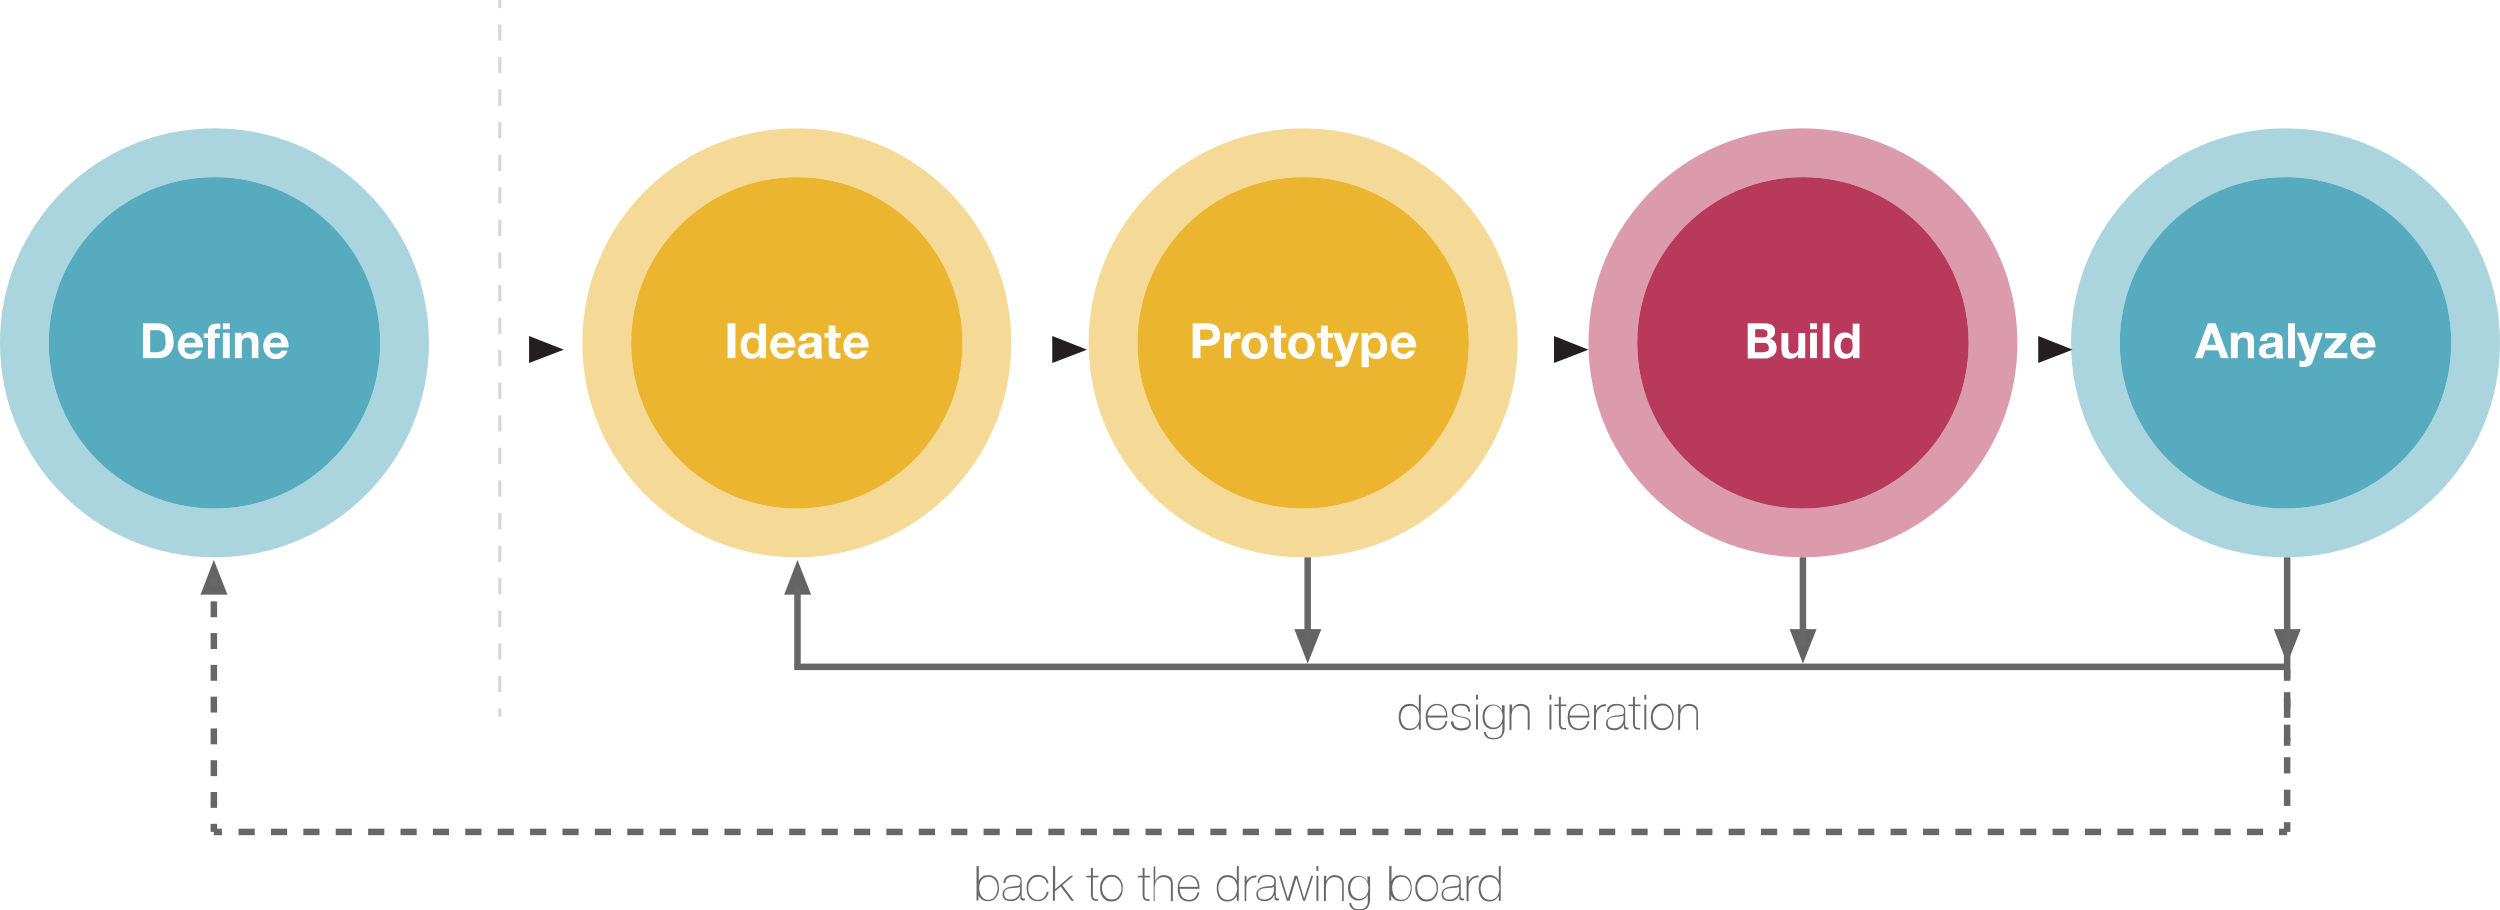 <?xml version="1.0" encoding="utf-8"?>
<!-- Generator: Adobe Illustrator 18.0.0, SVG Export Plug-In . SVG Version: 6.00 Build 0)  -->
<!DOCTYPE svg PUBLIC "-//W3C//DTD SVG 1.1//EN" "http://www.w3.org/Graphics/SVG/1.1/DTD/svg11.dtd">
<svg version="1.1" id="Layer_1" xmlns="http://www.w3.org/2000/svg" xmlns:xlink="http://www.w3.org/1999/xlink" x="0px" y="0px"
	 viewBox="0 0 769.3 280.1" enable-background="new 0 0 769.3 280.1" xml:space="preserve">
<polygon fill="#646464" points="241.3,183 245.4,172.3 249.6,183 "/>
<polygon fill="#646464" points="398.3,193.6 402.4,204.2 406.6,193.6 "/>
<polygon fill="#646464" points="550.7,193.6 554.8,204.2 559,193.6 "/>
<polygon fill="#646464" points="699.7,193.6 703.8,204.2 708,193.6 "/>
<line fill="#666766" stroke="#666766" stroke-width="2" stroke-miterlimit="10" x1="245.4" y1="181.1" x2="245.4" y2="205.2"/>
<g>
	<g>
		<line fill="none" stroke="#666766" stroke-width="2" stroke-miterlimit="10" x1="703.8" y1="206.2" x2="703.8" y2="208.8"/>
		
			<line fill="none" stroke="#666766" stroke-width="2" stroke-miterlimit="10" stroke-dasharray="6.083,6.083" x1="703.8" y1="214.8" x2="703.8" y2="224"/>
		<line fill="none" stroke="#666766" stroke-width="2" stroke-miterlimit="10" x1="703.8" y1="227" x2="703.8" y2="229.5"/>
	</g>
</g>
<line fill="#666766" stroke="#666766" stroke-width="2" stroke-miterlimit="10" x1="703.8" y1="205.2" x2="244.4" y2="205.2"/>
<line fill="#666766" stroke="#666766" stroke-width="2" stroke-miterlimit="10" x1="402.4" y1="171.5" x2="402.4" y2="197"/>
<line fill="#666766" stroke="#666766" stroke-width="2" stroke-miterlimit="10" x1="554.8" y1="171.5" x2="554.8" y2="198.9"/>
<line fill="#666766" stroke="#666766" stroke-width="2" stroke-miterlimit="10" x1="703.8" y1="171.5" x2="703.8" y2="209.5"/>
<polygon fill="#646464" points="61.7,183 65.8,172.3 70,183 "/>
<line fill="none" stroke="#666766" stroke-width="2" stroke-miterlimit="10" stroke-dasharray="5" x1="703.8" y1="213" x2="703.8" y2="256"/>
<g>
	<g>
		<line fill="none" stroke="#666766" stroke-width="2" stroke-miterlimit="10" x1="703.8" y1="256" x2="701.3" y2="256"/>
		
			<line fill="none" stroke="#666766" stroke-width="2" stroke-miterlimit="10" stroke-dasharray="4.984,4.984" x1="696.4" y1="256" x2="70.8" y2="256"/>
		<line fill="none" stroke="#666766" stroke-width="2" stroke-miterlimit="10" x1="68.3" y1="256" x2="65.8" y2="256"/>
	</g>
</g>
<g>
	<g>
		<line fill="none" stroke="#666766" stroke-width="2" stroke-miterlimit="10" x1="65.8" y1="256" x2="65.8" y2="253.5"/>
		
			<line fill="none" stroke="#666766" stroke-width="2" stroke-miterlimit="10" stroke-dasharray="4.889,4.889" x1="65.8" y1="248.6" x2="65.8" y2="182.6"/>
		<line fill="none" stroke="#666766" stroke-width="2" stroke-miterlimit="10" x1="65.8" y1="180.2" x2="65.8" y2="177.7"/>
	</g>
</g>
<g>
	<g>
		<line fill="none" stroke="#D7D7D7" stroke-miterlimit="10" x1="153.8" y1="0" x2="153.8" y2="2.5"/>
		
			<line fill="none" stroke="#D7D7D7" stroke-miterlimit="10" stroke-dasharray="5.012,5.012" x1="153.8" y1="7.5" x2="153.8" y2="215.5"/>
		<line fill="none" stroke="#D7D7D7" stroke-miterlimit="10" x1="153.8" y1="218" x2="153.8" y2="220.5"/>
	</g>
</g>
<polygon fill="#231F20" points="162.8,111.7 173.5,107.6 162.8,103.4 "/>
<polygon fill="#231F20" points="323.8,111.7 334.5,107.6 323.8,103.4 "/>
<polygon fill="#231F20" points="478.2,111.7 488.8,107.6 478.2,103.4 "/>
<polygon fill="#231F20" points="627.2,111.7 637.8,107.6 627.2,103.4 "/>
<g>
	<path opacity="0.5" fill="#57ABBF" d="M66,39.5c-36.5,0-66,29.5-66,66s29.5,66,66,66c36.5,0,66-29.5,66-66S102.5,39.5,66,39.5z
		 M66,156.5c-28.2,0-51-22.8-51-51s22.8-51,51-51c28.2,0,51,22.8,51,51S94.2,156.5,66,156.5z"/>
	<path fill="#57ABBF" d="M58.4,103.9c-0.3,0-0.6,0.1-0.8,0.2c-0.2,0.1-0.4,0.3-0.5,0.4c-0.1,0.2-0.2,0.3-0.3,0.5
		c-0.1,0.2-0.1,0.4-0.1,0.5h3.5c-0.1-0.5-0.3-1-0.5-1.2C59.3,104,58.9,103.9,58.4,103.9z"/>
	<path fill="#57ABBF" d="M84.8,103.9c-0.3,0-0.6,0.1-0.8,0.2c-0.2,0.1-0.4,0.3-0.5,0.4c-0.1,0.2-0.2,0.3-0.3,0.5
		c-0.1,0.2-0.1,0.4-0.1,0.5h3.5c-0.1-0.5-0.3-1-0.5-1.2C85.7,104,85.3,103.9,84.8,103.9z"/>
	<path fill="#57ABBF" d="M50.4,102.5c-0.2-0.3-0.6-0.5-1-0.7c-0.4-0.2-0.9-0.2-1.5-0.2h-1.7v6.8h2.1c0.3,0,0.7-0.1,1-0.2
		c0.3-0.1,0.6-0.3,0.9-0.5s0.5-0.6,0.6-1c0.1-0.4,0.2-0.9,0.2-1.5c0-0.5-0.1-1-0.2-1.5C50.9,103.2,50.7,102.8,50.4,102.5z"/>
	<path fill="#57ABBF" d="M66,54.5c-28.2,0-51,22.8-51,51s22.8,51,51,51c28.2,0,51-22.8,51-51S94.2,54.5,66,54.5z M53.2,107
		c-0.2,0.7-0.5,1.2-0.9,1.7c-0.4,0.5-0.9,0.9-1.5,1.1c-0.6,0.3-1.3,0.4-2.1,0.4H44V99.5h4.6c0.7,0,1.3,0.1,1.9,0.3
		c0.6,0.2,1.1,0.5,1.5,1c0.4,0.4,0.8,1,1,1.6s0.4,1.4,0.4,2.3C53.5,105.6,53.4,106.3,53.2,107z M57.2,108.4c0.3,0.3,0.8,0.5,1.4,0.5
		c0.4,0,0.8-0.1,1.1-0.3c0.3-0.2,0.5-0.4,0.6-0.7h1.9c-0.3,0.9-0.8,1.6-1.4,2c-0.6,0.4-1.4,0.6-2.2,0.6c-0.6,0-1.2-0.1-1.6-0.3
		c-0.5-0.2-0.9-0.5-1.2-0.8c-0.3-0.4-0.6-0.8-0.8-1.3s-0.3-1-0.3-1.7c0-0.6,0.1-1.1,0.3-1.6c0.2-0.5,0.5-0.9,0.8-1.3
		s0.8-0.7,1.3-0.9c0.5-0.2,1-0.3,1.6-0.3c0.7,0,1.2,0.1,1.7,0.4c0.5,0.3,0.9,0.6,1.2,1s0.5,0.9,0.7,1.5s0.2,1.1,0.2,1.7h-5.6
		C56.7,107.6,56.8,108.1,57.2,108.4z M67.7,101.2c-0.2,0-0.5,0-0.8,0c-0.3,0-0.5,0.1-0.6,0.2s-0.2,0.4-0.2,0.7v0.5h1.5v1.4h-1.5v6.3
		H64v-6.3h-1.3v-1.4H64v-0.6c0-0.7,0.2-1.3,0.6-1.7c0.4-0.4,1.1-0.7,2-0.7c0.2,0,0.4,0,0.6,0s0.4,0,0.6,0V101.2z M70.7,110.2h-2.1
		v-7.8h2.1V110.2z M70.7,101.3h-2.1v-1.8h2.1V101.3z M79.6,110.2h-2.1v-4.4c0-0.6-0.1-1.1-0.3-1.4c-0.2-0.3-0.6-0.5-1.1-0.5
		c-0.6,0-1,0.2-1.3,0.5c-0.3,0.3-0.4,0.9-0.4,1.7v4.1h-2.1v-7.8h2v1.1h0c0.3-0.5,0.6-0.8,1.1-1c0.4-0.2,0.9-0.3,1.3-0.3
		c0.6,0,1,0.1,1.4,0.2s0.7,0.4,0.9,0.6c0.2,0.3,0.4,0.6,0.4,1c0.1,0.4,0.1,0.8,0.1,1.3V110.2z M83.5,108.4c0.3,0.3,0.8,0.5,1.4,0.5
		c0.4,0,0.8-0.1,1.1-0.3c0.3-0.2,0.5-0.4,0.6-0.7h1.9c-0.3,0.9-0.8,1.6-1.4,2c-0.6,0.4-1.4,0.6-2.2,0.6c-0.6,0-1.2-0.1-1.6-0.3
		c-0.5-0.2-0.9-0.5-1.2-0.8c-0.3-0.4-0.6-0.8-0.8-1.3s-0.3-1-0.3-1.7c0-0.6,0.1-1.1,0.3-1.6c0.2-0.5,0.5-0.9,0.8-1.3
		s0.8-0.7,1.3-0.9c0.5-0.2,1-0.3,1.6-0.3c0.7,0,1.2,0.1,1.7,0.4c0.5,0.3,0.9,0.6,1.2,1s0.5,0.9,0.7,1.5s0.2,1.1,0.2,1.7H83
		C83,107.6,83.2,108.1,83.5,108.4z"/>
</g>
<g>
	<path opacity="0.5" fill="#ECB52F" d="M245.2,39.5c-36.5,0-66,29.5-66,66s29.5,66,66,66s66-29.5,66-66S281.7,39.5,245.2,39.5z
		 M245.2,156.5c-28.2,0-51-22.8-51-51s22.8-51,51-51s51,22.8,51,51S273.4,156.5,245.2,156.5z"/>
	<path fill="#ECB52F" d="M245.2,54.5c-28.2,0-51,22.8-51,51s22.8,51,51,51s51-22.8,51-51S273.4,54.5,245.2,54.5z M226.3,110.2h-2.4
		V99.5h2.4V110.2z M235.7,110.2h-2v-1h0c-0.2,0.4-0.6,0.7-1,0.9c-0.4,0.2-0.9,0.3-1.4,0.3c-0.6,0-1.1-0.1-1.5-0.3
		c-0.4-0.2-0.8-0.5-1.1-0.9c-0.3-0.4-0.5-0.8-0.6-1.3s-0.2-1-0.2-1.6c0-0.5,0.1-1,0.2-1.5c0.1-0.5,0.4-0.9,0.6-1.3
		c0.3-0.4,0.6-0.7,1.1-0.9c0.4-0.2,0.9-0.3,1.5-0.3c0.5,0,0.9,0.1,1.3,0.3c0.4,0.2,0.7,0.5,1,0.9h0v-3.9h2.1V110.2z M239.5,108.4
		c0.3,0.3,0.8,0.5,1.4,0.5c0.4,0,0.8-0.1,1.1-0.3c0.3-0.2,0.5-0.4,0.6-0.7h1.9c-0.3,0.9-0.8,1.6-1.4,2c-0.6,0.4-1.4,0.6-2.2,0.6
		c-0.6,0-1.2-0.1-1.6-0.3c-0.5-0.2-0.9-0.5-1.2-0.8c-0.3-0.4-0.6-0.8-0.8-1.3s-0.3-1-0.3-1.7c0-0.6,0.1-1.1,0.3-1.6
		c0.2-0.5,0.5-0.9,0.8-1.3s0.8-0.7,1.3-0.9c0.5-0.2,1-0.3,1.6-0.3c0.7,0,1.2,0.1,1.7,0.4c0.5,0.3,0.9,0.6,1.2,1s0.5,0.9,0.7,1.5
		s0.2,1.1,0.2,1.7H239C239.1,107.6,239.2,108.1,239.5,108.4z M250.9,110.2c0-0.1-0.1-0.2-0.1-0.4c0-0.1,0-0.3-0.1-0.4
		c-0.3,0.4-0.7,0.6-1.2,0.7c-0.5,0.1-0.9,0.2-1.4,0.2c-0.4,0-0.7,0-1-0.1c-0.3-0.1-0.6-0.2-0.8-0.4c-0.2-0.2-0.4-0.4-0.6-0.7
		c-0.1-0.3-0.2-0.6-0.2-1c0-0.4,0.1-0.8,0.2-1.1c0.2-0.3,0.4-0.5,0.6-0.7s0.5-0.3,0.8-0.4s0.6-0.2,1-0.2c0.3,0,0.6-0.1,0.9-0.1
		s0.6-0.1,0.8-0.1c0.2-0.1,0.4-0.1,0.6-0.3s0.2-0.3,0.2-0.5c0-0.2,0-0.4-0.1-0.5c-0.1-0.1-0.2-0.2-0.3-0.3s-0.3-0.1-0.4-0.2
		c-0.2,0-0.3,0-0.5,0c-0.4,0-0.8,0.1-1,0.3c-0.2,0.2-0.4,0.5-0.4,0.9h-2.1c0-0.5,0.2-0.9,0.4-1.2c0.2-0.3,0.5-0.6,0.8-0.8
		c0.3-0.2,0.7-0.3,1.1-0.4c0.4-0.1,0.9-0.1,1.3-0.1c0.4,0,0.8,0,1.2,0.1c0.4,0.1,0.8,0.2,1.1,0.3c0.3,0.2,0.6,0.4,0.8,0.7
		s0.3,0.7,0.3,1.1v4c0,0.3,0,0.7,0.1,1c0,0.3,0.1,0.6,0.2,0.7H250.9z M258.7,103.9h-1.6v3.8c0,0.4,0.1,0.6,0.2,0.7
		c0.1,0.1,0.4,0.2,0.7,0.2c0.1,0,0.2,0,0.3,0c0.1,0,0.2,0,0.3,0v1.7c-0.2,0-0.4,0-0.6,0.1c-0.2,0-0.4,0-0.6,0c-0.3,0-0.6,0-0.9-0.1
		c-0.3,0-0.6-0.1-0.8-0.3s-0.4-0.3-0.5-0.6c-0.1-0.2-0.2-0.6-0.2-0.9v-4.6h-1.3v-1.4h1.3v-2.3h2.1v2.3h1.6V103.9z M262,108.4
		c0.3,0.3,0.8,0.5,1.4,0.5c0.4,0,0.8-0.1,1.1-0.3c0.3-0.2,0.5-0.4,0.6-0.7h1.9c-0.3,0.9-0.8,1.6-1.4,2c-0.6,0.4-1.4,0.6-2.2,0.6
		c-0.6,0-1.2-0.1-1.6-0.3c-0.5-0.2-0.9-0.5-1.2-0.8c-0.3-0.4-0.6-0.8-0.8-1.3s-0.3-1-0.3-1.7c0-0.6,0.1-1.1,0.3-1.6
		c0.2-0.5,0.5-0.9,0.8-1.3s0.8-0.7,1.3-0.9c0.5-0.2,1-0.3,1.6-0.3c0.7,0,1.2,0.1,1.7,0.4c0.5,0.3,0.9,0.6,1.2,1s0.5,0.9,0.7,1.5
		s0.2,1.1,0.2,1.7h-5.6C261.6,107.6,261.7,108.1,262,108.4z"/>
	<path fill="#ECB52F" d="M233.2,104.6c-0.1-0.2-0.3-0.4-0.6-0.5c-0.2-0.1-0.5-0.2-0.9-0.2s-0.6,0.1-0.9,0.2
		c-0.2,0.1-0.4,0.3-0.6,0.6c-0.1,0.2-0.2,0.5-0.3,0.8s-0.1,0.6-0.1,0.9c0,0.3,0,0.6,0.1,0.9c0.1,0.3,0.2,0.6,0.3,0.8
		c0.2,0.2,0.3,0.4,0.6,0.6c0.2,0.1,0.5,0.2,0.8,0.2c0.4,0,0.6-0.1,0.9-0.2c0.2-0.1,0.4-0.3,0.6-0.6c0.1-0.2,0.2-0.5,0.3-0.8
		s0.1-0.6,0.1-0.9c0-0.3,0-0.6-0.1-0.9S233.4,104.9,233.2,104.6z"/>
	<path fill="#ECB52F" d="M240.8,103.9c-0.3,0-0.6,0.1-0.8,0.2c-0.2,0.1-0.4,0.3-0.5,0.4c-0.1,0.2-0.2,0.3-0.3,0.5
		c-0.1,0.2-0.1,0.4-0.1,0.5h3.5c-0.1-0.5-0.3-1-0.5-1.2C241.7,104,241.3,103.9,240.8,103.9z"/>
	<path fill="#ECB52F" d="M263.3,103.9c-0.3,0-0.6,0.1-0.8,0.2c-0.2,0.1-0.4,0.3-0.5,0.4c-0.1,0.2-0.2,0.3-0.3,0.5
		c-0.1,0.2-0.1,0.4-0.1,0.5h3.5c-0.1-0.5-0.3-1-0.5-1.2C264.2,104,263.8,103.9,263.3,103.9z"/>
	<path fill="#ECB52F" d="M249.9,106.8c-0.2,0-0.3,0.1-0.5,0.1c-0.2,0-0.3,0-0.5,0.1c-0.2,0-0.3,0.1-0.5,0.1c-0.2,0-0.3,0.1-0.4,0.2
		c-0.1,0.1-0.2,0.2-0.3,0.3s-0.1,0.3-0.1,0.5c0,0.2,0,0.4,0.1,0.5s0.2,0.2,0.3,0.3c0.1,0.1,0.3,0.1,0.4,0.2c0.2,0,0.3,0,0.5,0
		c0.4,0,0.7-0.1,1-0.2c0.2-0.1,0.4-0.3,0.5-0.5c0.1-0.2,0.2-0.4,0.2-0.6c0-0.2,0-0.4,0-0.5v-0.8c-0.1,0.1-0.2,0.1-0.3,0.2
		C250.2,106.7,250.1,106.7,249.9,106.8z"/>
</g>
<g>
	<path opacity="0.5" fill="#ECB52F" d="M401,39.5c-36.5,0-66,29.5-66,66s29.5,66,66,66s66-29.5,66-66S437.4,39.5,401,39.5z
		 M401,156.5c-28.2,0-51-22.8-51-51s22.8-51,51-51s51,22.8,51,51S429.1,156.5,401,156.5z"/>
	<path fill="#ECB52F" d="M424.4,104.7c-0.1-0.2-0.3-0.4-0.6-0.6c-0.2-0.1-0.5-0.2-0.9-0.2c-0.4,0-0.6,0.1-0.9,0.2
		c-0.2,0.1-0.4,0.3-0.6,0.6c-0.1,0.2-0.2,0.5-0.3,0.8c-0.1,0.3-0.1,0.6-0.1,0.9c0,0.3,0,0.6,0.1,0.9c0.1,0.3,0.2,0.6,0.3,0.8
		c0.1,0.2,0.3,0.4,0.6,0.5c0.2,0.1,0.5,0.2,0.9,0.2c0.3,0,0.6-0.1,0.9-0.2c0.2-0.1,0.4-0.3,0.6-0.5c0.1-0.2,0.2-0.5,0.3-0.8
		c0.1-0.3,0.1-0.6,0.1-0.9c0-0.3,0-0.6-0.1-0.9C424.6,105.2,424.5,104.9,424.4,104.7z"/>
	<path fill="#ECB52F" d="M402,104.7c-0.1-0.2-0.3-0.4-0.6-0.6c-0.2-0.1-0.5-0.2-0.9-0.2c-0.4,0-0.7,0.1-0.9,0.2
		c-0.2,0.1-0.4,0.3-0.6,0.6c-0.1,0.2-0.2,0.5-0.3,0.8c-0.1,0.3-0.1,0.6-0.1,0.9c0,0.3,0,0.6,0.1,0.9c0.1,0.3,0.2,0.6,0.3,0.8
		c0.1,0.2,0.3,0.4,0.6,0.6c0.2,0.1,0.5,0.2,0.9,0.2c0.4,0,0.7-0.1,0.9-0.2c0.2-0.1,0.4-0.3,0.6-0.6c0.1-0.2,0.2-0.5,0.3-0.8
		c0.1-0.3,0.1-0.6,0.1-0.9c0-0.3,0-0.6-0.1-0.9C402.3,105.2,402.2,104.9,402,104.7z"/>
	<path fill="#ECB52F" d="M387.6,104.7c-0.1-0.2-0.3-0.4-0.6-0.6c-0.2-0.1-0.5-0.2-0.9-0.2c-0.4,0-0.7,0.1-0.9,0.2
		c-0.2,0.1-0.4,0.3-0.6,0.6c-0.1,0.2-0.2,0.5-0.3,0.8s-0.1,0.6-0.1,0.9c0,0.3,0,0.6,0.1,0.9c0.1,0.3,0.2,0.6,0.3,0.8
		c0.1,0.2,0.3,0.4,0.6,0.6c0.2,0.1,0.5,0.2,0.9,0.2c0.4,0,0.7-0.1,0.9-0.2c0.2-0.1,0.4-0.3,0.6-0.6c0.1-0.2,0.2-0.5,0.3-0.8
		c0.1-0.3,0.1-0.6,0.1-0.9c0-0.3,0-0.6-0.1-0.9C387.8,105.2,387.7,104.9,387.6,104.7z"/>
	<path fill="#ECB52F" d="M401,54.5c-28.2,0-51,22.8-51,51s22.8,51,51,51s51-22.8,51-51S429.1,54.5,401,54.5z M375.3,104.2
		c-0.1,0.4-0.4,0.8-0.6,1.1c-0.3,0.3-0.7,0.6-1.1,0.8c-0.5,0.2-1,0.3-1.7,0.3h-2.5v3.8H367V99.5h4.8c0.7,0,1.2,0.1,1.7,0.3
		c0.5,0.2,0.9,0.5,1.1,0.8c0.3,0.3,0.5,0.7,0.6,1.1c0.1,0.4,0.2,0.8,0.2,1.3C375.5,103.4,375.5,103.8,375.3,104.2z M381.8,104.3
		c-0.1,0-0.2,0-0.4-0.1c-0.1,0-0.3,0-0.4,0c-0.4,0-0.7,0.1-1,0.2s-0.5,0.3-0.7,0.5c-0.2,0.2-0.3,0.5-0.4,0.8s-0.1,0.6-0.1,1v3.5
		h-2.1v-7.8h2v1.4h0c0.1-0.2,0.2-0.5,0.4-0.7c0.2-0.2,0.4-0.4,0.6-0.5c0.2-0.1,0.5-0.3,0.7-0.3s0.5-0.1,0.8-0.1c0.1,0,0.3,0,0.5,0.1
		V104.3z M389.8,108.1c-0.2,0.5-0.5,0.9-0.8,1.3c-0.3,0.4-0.8,0.6-1.3,0.8c-0.5,0.2-1,0.3-1.7,0.3c-0.6,0-1.2-0.1-1.6-0.3
		c-0.5-0.2-0.9-0.5-1.3-0.8c-0.4-0.4-0.6-0.8-0.8-1.3c-0.2-0.5-0.3-1.1-0.3-1.7s0.1-1.2,0.3-1.7s0.5-0.9,0.8-1.3
		c0.4-0.4,0.8-0.6,1.3-0.8c0.5-0.2,1-0.3,1.6-0.3c0.6,0,1.2,0.1,1.7,0.3c0.5,0.2,0.9,0.5,1.3,0.8c0.4,0.4,0.6,0.8,0.8,1.3
		c0.2,0.5,0.3,1.1,0.3,1.7S390,107.6,389.8,108.1z M395.8,103.9h-1.6v3.8c0,0.4,0.1,0.6,0.2,0.7c0.1,0.1,0.4,0.2,0.7,0.2
		c0.1,0,0.2,0,0.3,0c0.1,0,0.2,0,0.3,0v1.7c-0.2,0-0.4,0-0.6,0.1c-0.2,0-0.4,0-0.6,0c-0.3,0-0.6,0-0.9-0.1s-0.6-0.1-0.8-0.3
		c-0.2-0.1-0.4-0.3-0.5-0.6c-0.1-0.2-0.2-0.6-0.2-0.9v-4.6h-1.3v-1.4h1.3v-2.3h2.1v2.3h1.6V103.9z M404.3,108.1
		c-0.2,0.5-0.5,0.9-0.8,1.3c-0.4,0.4-0.8,0.6-1.3,0.8c-0.5,0.2-1,0.3-1.7,0.3c-0.6,0-1.2-0.1-1.7-0.3c-0.5-0.2-0.9-0.5-1.3-0.8
		c-0.4-0.4-0.6-0.8-0.8-1.3c-0.2-0.5-0.3-1.1-0.3-1.7s0.1-1.2,0.3-1.7c0.2-0.5,0.5-0.9,0.8-1.3c0.3-0.4,0.8-0.6,1.3-0.8
		c0.5-0.2,1-0.3,1.7-0.3c0.6,0,1.2,0.1,1.7,0.3c0.5,0.2,0.9,0.5,1.3,0.8c0.3,0.4,0.6,0.8,0.8,1.3c0.2,0.5,0.3,1.1,0.3,1.7
		S404.5,107.6,404.3,108.1z M410.2,103.9h-1.6v3.8c0,0.4,0.1,0.6,0.2,0.7c0.1,0.1,0.4,0.2,0.7,0.2c0.1,0,0.2,0,0.3,0
		c0.1,0,0.2,0,0.3,0v1.7c-0.2,0-0.4,0-0.6,0.1c-0.2,0-0.4,0-0.6,0c-0.3,0-0.6,0-0.9-0.1c-0.3,0-0.6-0.1-0.8-0.3
		c-0.2-0.1-0.4-0.3-0.5-0.6c-0.1-0.2-0.2-0.6-0.2-0.9v-4.6h-1.3v-1.4h1.3v-2.3h2.1v2.3h1.6V103.9z M415.1,111.2
		c-0.2,0.6-0.5,1.1-1,1.3c-0.4,0.3-1,0.4-1.7,0.4c-0.2,0-0.4,0-0.7,0s-0.4,0-0.7-0.1v-1.8c0.2,0,0.4,0,0.6,0.1c0.2,0,0.4,0,0.6,0
		c0.3,0,0.5-0.1,0.6-0.3c0.1-0.2,0.2-0.4,0.2-0.6c0-0.2,0-0.3-0.1-0.5l-2.7-7.3h2.3l1.8,5.3h0l1.7-5.3h2.2L415.1,111.2z M426.7,108
		c-0.1,0.5-0.4,0.9-0.6,1.3c-0.3,0.4-0.6,0.7-1.1,0.9s-0.9,0.3-1.5,0.3c-0.5,0-0.9-0.1-1.3-0.3c-0.4-0.2-0.7-0.5-1-0.9h0v3.7H419
		v-10.5h2v1h0c0.3-0.4,0.6-0.7,1-0.9c0.4-0.2,0.8-0.3,1.3-0.3c0.6,0,1.1,0.1,1.6,0.3c0.4,0.2,0.8,0.5,1.1,0.9s0.5,0.8,0.6,1.3
		c0.1,0.5,0.2,1,0.2,1.6C426.9,107,426.8,107.5,426.7,108z M430.5,108.4c0.3,0.3,0.8,0.5,1.4,0.5c0.4,0,0.8-0.1,1.1-0.3
		c0.3-0.2,0.5-0.4,0.6-0.7h1.9c-0.3,0.9-0.8,1.6-1.4,2c-0.6,0.4-1.4,0.6-2.2,0.6c-0.6,0-1.2-0.1-1.6-0.3c-0.5-0.2-0.9-0.5-1.2-0.8
		c-0.3-0.4-0.6-0.8-0.8-1.3c-0.2-0.5-0.3-1-0.3-1.7c0-0.6,0.1-1.1,0.3-1.6c0.2-0.5,0.5-0.9,0.8-1.3c0.4-0.4,0.8-0.7,1.3-0.9
		s1-0.3,1.6-0.3c0.7,0,1.2,0.1,1.7,0.4c0.5,0.3,0.9,0.6,1.2,1c0.3,0.4,0.5,0.9,0.7,1.5c0.1,0.5,0.2,1.1,0.2,1.7h-5.6
		C430,107.6,430.1,108.1,430.5,108.4z"/>
	<path fill="#ECB52F" d="M372.6,101.7c-0.2-0.1-0.4-0.2-0.7-0.2c-0.2,0-0.5-0.1-0.8-0.1h-1.8v3.2h1.8c0.3,0,0.5,0,0.8-0.1
		c0.2,0,0.5-0.1,0.7-0.2c0.2-0.1,0.3-0.3,0.5-0.5c0.1-0.2,0.2-0.5,0.2-0.8c0-0.3-0.1-0.6-0.2-0.8C373,101.9,372.8,101.8,372.6,101.7
		z"/>
	<path fill="#ECB52F" d="M431.7,103.9c-0.3,0-0.6,0.1-0.8,0.2s-0.4,0.3-0.5,0.4s-0.2,0.3-0.3,0.5c-0.1,0.2-0.1,0.4-0.1,0.5h3.5
		c-0.1-0.5-0.3-1-0.5-1.2C432.6,104,432.2,103.9,431.7,103.9z"/>
</g>
<g>
	<path opacity="0.5" fill="#B8395C" d="M554.8,39.5c-36.5,0-66,29.5-66,66s29.5,66,66,66s66-29.5,66-66S591.3,39.5,554.8,39.5z
		 M554.8,156.5c-28.2,0-51-22.8-51-51s22.8-51,51-51s51,22.8,51,51S583,156.5,554.8,156.5z"/>
	<path fill="#B8395C" d="M542.6,105.5h-2.6v2.9h2.5c0.2,0,0.5,0,0.7-0.1s0.4-0.1,0.6-0.2c0.2-0.1,0.3-0.2,0.4-0.4
		c0.1-0.2,0.1-0.4,0.1-0.7c0-0.5-0.2-0.9-0.5-1.2C543.5,105.6,543.1,105.5,542.6,105.5z"/>
	<path fill="#B8395C" d="M569.8,104.6c-0.1-0.2-0.3-0.4-0.6-0.5c-0.2-0.1-0.5-0.2-0.9-0.2c-0.3,0-0.6,0.1-0.9,0.2
		c-0.2,0.1-0.4,0.3-0.6,0.6c-0.1,0.2-0.2,0.5-0.3,0.8c-0.1,0.3-0.1,0.6-0.1,0.9c0,0.3,0,0.6,0.1,0.9c0.1,0.3,0.2,0.6,0.3,0.8
		c0.2,0.2,0.3,0.4,0.6,0.6c0.2,0.1,0.5,0.2,0.8,0.2c0.4,0,0.6-0.1,0.9-0.2c0.2-0.1,0.4-0.3,0.6-0.6c0.1-0.2,0.2-0.5,0.3-0.8
		c0.1-0.3,0.1-0.6,0.1-0.9c0-0.3,0-0.6-0.1-0.9C570,105.1,569.9,104.9,569.8,104.6z"/>
	<path fill="#B8395C" d="M543.5,103.6c0.3-0.2,0.4-0.5,0.4-1c0-0.2,0-0.5-0.1-0.6s-0.2-0.3-0.4-0.4c-0.2-0.1-0.3-0.2-0.5-0.2
		c-0.2,0-0.4-0.1-0.6-0.1h-2.2v2.5h2.4C542.9,103.9,543.2,103.8,543.5,103.6z"/>
	<path fill="#B8395C" d="M554.8,54.5c-28.2,0-51,22.8-51,51s22.8,51,51,51s51-22.8,51-51S583,54.5,554.8,54.5z M546.4,108.5
		c-0.2,0.4-0.5,0.7-0.8,1c-0.4,0.2-0.8,0.4-1.2,0.6s-0.9,0.2-1.4,0.2h-5.2V99.5h5c0.5,0,1,0,1.4,0.1c0.4,0.1,0.8,0.2,1.1,0.4
		c0.3,0.2,0.5,0.5,0.7,0.8c0.2,0.3,0.2,0.8,0.2,1.3c0,0.5-0.1,1-0.4,1.3s-0.6,0.7-1.1,0.9c0.7,0.2,1.2,0.5,1.5,1s0.5,1,0.5,1.7
		C546.7,107.7,546.6,108.2,546.4,108.5z M555.3,110.2h-2v-1.1h0c-0.3,0.5-0.6,0.8-1,1c-0.4,0.2-0.9,0.3-1.3,0.3
		c-0.6,0-1-0.1-1.4-0.2c-0.4-0.1-0.7-0.4-0.9-0.6c-0.2-0.3-0.4-0.6-0.4-1c-0.1-0.4-0.1-0.8-0.1-1.3v-4.8h2.1v4.4
		c0,0.6,0.1,1.1,0.3,1.4c0.2,0.3,0.6,0.5,1.1,0.5c0.6,0,1-0.2,1.3-0.5s0.4-0.9,0.4-1.7v-4.1h2.1V110.2z M559.1,110.2H557v-7.8h2.1
		V110.2z M559.1,101.3H557v-1.8h2.1V101.3z M563,110.2h-2.1V99.5h2.1V110.2z M572.2,110.2h-2v-1h0c-0.2,0.4-0.6,0.7-1,0.9
		c-0.4,0.2-0.9,0.3-1.4,0.3c-0.6,0-1.1-0.1-1.5-0.3s-0.8-0.5-1.1-0.9c-0.3-0.4-0.5-0.8-0.6-1.3c-0.1-0.5-0.2-1-0.2-1.6
		c0-0.5,0.1-1,0.2-1.5c0.1-0.5,0.4-0.9,0.6-1.3c0.3-0.4,0.6-0.7,1.1-0.9c0.4-0.2,0.9-0.3,1.5-0.3c0.5,0,0.9,0.1,1.3,0.3
		c0.4,0.2,0.7,0.5,1,0.9h0v-3.9h2.1V110.2z"/>
</g>
<g>
	<path opacity="0.5" fill="#57ABBF" d="M703.3,39.5c-36.5,0-66,29.5-66,66s29.5,66,66,66c36.5,0,66-29.5,66-66
		S739.8,39.5,703.3,39.5z M703.3,156.5c-28.2,0-51-22.8-51-51s22.8-51,51-51c28.2,0,51,22.8,51,51S731.5,156.5,703.3,156.5z"/>
	<path fill="#57ABBF" d="M727,103.9c-0.3,0-0.6,0.1-0.8,0.2s-0.4,0.3-0.5,0.4s-0.2,0.3-0.3,0.5c-0.1,0.2-0.1,0.4-0.1,0.5h3.5
		c-0.1-0.5-0.3-1-0.5-1.2C727.9,104,727.5,103.9,727,103.9z"/>
	<path fill="#57ABBF" d="M699.5,106.8c-0.2,0-0.3,0.1-0.5,0.1c-0.2,0-0.3,0-0.5,0.1c-0.2,0-0.3,0.1-0.5,0.1c-0.2,0-0.3,0.1-0.4,0.2
		c-0.1,0.1-0.2,0.2-0.3,0.3c-0.1,0.1-0.1,0.3-0.1,0.5c0,0.2,0,0.4,0.1,0.5c0.1,0.1,0.2,0.2,0.3,0.3c0.1,0.1,0.3,0.1,0.4,0.2
		c0.2,0,0.3,0,0.5,0c0.4,0,0.7-0.1,1-0.2c0.2-0.1,0.4-0.3,0.5-0.5c0.1-0.2,0.2-0.4,0.2-0.6c0-0.2,0-0.4,0-0.5v-0.8
		c-0.1,0.1-0.2,0.1-0.3,0.2S699.6,106.7,699.5,106.8z"/>
	<polygon fill="#57ABBF" points="680.6,102.2 679.2,106.1 681.9,106.1 680.6,102.2 	"/>
	<path fill="#57ABBF" d="M703.3,54.5c-28.2,0-51,22.8-51,51s22.8,51,51,51c28.2,0,51-22.8,51-51S731.5,54.5,703.3,54.5z
		 M683.4,110.2l-0.8-2.4h-4l-0.8,2.4h-2.4l4-10.7h2.4l4,10.7H683.4z M693.8,110.2h-2.1v-4.4c0-0.6-0.1-1.1-0.3-1.4
		c-0.2-0.3-0.6-0.5-1.1-0.5c-0.6,0-1,0.2-1.3,0.5c-0.3,0.3-0.4,0.9-0.4,1.7v4.1h-2.1v-7.8h2v1.1h0c0.3-0.5,0.6-0.8,1-1
		s0.9-0.3,1.3-0.3c0.6,0,1,0.1,1.4,0.2s0.7,0.4,0.9,0.6c0.2,0.3,0.4,0.6,0.4,1c0.1,0.4,0.1,0.8,0.1,1.3V110.2z M700.5,110.2
		c0-0.1-0.1-0.2-0.1-0.4c0-0.1,0-0.3-0.1-0.4c-0.3,0.4-0.7,0.6-1.2,0.7c-0.5,0.1-0.9,0.2-1.4,0.2c-0.4,0-0.7,0-1-0.1
		c-0.3-0.1-0.6-0.2-0.8-0.4c-0.2-0.2-0.4-0.4-0.6-0.7s-0.2-0.6-0.2-1c0-0.4,0.1-0.8,0.2-1.1c0.2-0.3,0.4-0.5,0.6-0.7
		s0.5-0.3,0.8-0.4c0.3-0.1,0.6-0.2,1-0.2c0.3,0,0.6-0.1,0.9-0.1c0.3,0,0.6-0.1,0.8-0.1c0.2-0.1,0.4-0.1,0.6-0.3
		c0.1-0.1,0.2-0.3,0.2-0.5c0-0.2,0-0.4-0.1-0.5c-0.1-0.1-0.2-0.2-0.3-0.3s-0.3-0.1-0.4-0.2c-0.2,0-0.3,0-0.5,0c-0.4,0-0.8,0.1-1,0.3
		c-0.2,0.2-0.4,0.5-0.4,0.9h-2.1c0-0.5,0.2-0.9,0.4-1.2c0.2-0.3,0.5-0.6,0.8-0.8c0.3-0.2,0.7-0.3,1.1-0.4c0.4-0.1,0.9-0.1,1.3-0.1
		c0.4,0,0.8,0,1.2,0.1c0.4,0.1,0.8,0.2,1.1,0.3c0.3,0.2,0.6,0.4,0.8,0.7s0.3,0.7,0.3,1.1v4c0,0.3,0,0.7,0.1,1s0.1,0.6,0.2,0.7H700.5
		z M706.2,110.2h-2.1V99.5h2.1V110.2z M711.7,111.2c-0.2,0.6-0.5,1.1-1,1.3c-0.4,0.3-1,0.4-1.7,0.4c-0.2,0-0.4,0-0.7,0
		s-0.4,0-0.7-0.1v-1.8c0.2,0,0.4,0,0.6,0.1c0.2,0,0.4,0,0.6,0c0.3,0,0.5-0.1,0.6-0.3c0.1-0.2,0.2-0.4,0.2-0.6c0-0.2,0-0.3-0.1-0.5
		l-2.7-7.3h2.3l1.8,5.3h0l1.7-5.3h2.2L711.7,111.2z M722.3,110.2h-7.1v-1.6l4-4.5h-3.7v-1.6h6.5v1.6l-4,4.5h4.3V110.2z M725.7,108.4
		c0.3,0.3,0.8,0.5,1.4,0.5c0.4,0,0.8-0.1,1.1-0.3c0.3-0.2,0.5-0.4,0.6-0.7h1.9c-0.3,0.9-0.8,1.6-1.4,2c-0.6,0.4-1.4,0.6-2.2,0.6
		c-0.6,0-1.2-0.1-1.6-0.3c-0.5-0.2-0.9-0.5-1.2-0.8c-0.3-0.4-0.6-0.8-0.8-1.3c-0.2-0.5-0.3-1-0.3-1.7c0-0.6,0.1-1.1,0.3-1.6
		c0.2-0.5,0.5-0.9,0.8-1.3c0.4-0.4,0.8-0.7,1.3-0.9s1-0.3,1.6-0.3c0.7,0,1.2,0.1,1.7,0.4c0.5,0.3,0.9,0.6,1.2,1
		c0.3,0.4,0.5,0.9,0.7,1.5c0.1,0.5,0.2,1.1,0.2,1.7h-5.6C725.3,107.6,725.4,108.1,725.7,108.4z"/>
</g>
<g>
	<path fill="#666766" d="M436.7,222.8L436.7,222.8c-0.3,0.6-0.8,1.1-1.2,1.4c-0.5,0.3-1.1,0.5-1.8,0.5c-0.6,0-1.1-0.1-1.5-0.3
		c-0.4-0.2-0.8-0.5-1-0.9c-0.3-0.4-0.5-0.8-0.6-1.3s-0.2-1-0.2-1.5c0-0.6,0.1-1.1,0.2-1.6c0.1-0.5,0.4-0.9,0.6-1.3
		c0.3-0.4,0.6-0.6,1.1-0.9c0.4-0.2,0.9-0.3,1.5-0.3c0.3,0,0.6,0,0.9,0.1s0.6,0.2,0.8,0.4c0.3,0.2,0.5,0.4,0.7,0.6
		c0.2,0.2,0.3,0.5,0.4,0.8h0v-4.7h0.6v10.7h-0.6V222.8z M433.9,224.2c0.5,0,0.9-0.1,1.3-0.3c0.4-0.2,0.7-0.5,0.9-0.8
		c0.2-0.3,0.4-0.7,0.5-1.1c0.1-0.4,0.2-0.9,0.2-1.3c0-0.5-0.1-0.9-0.2-1.3s-0.3-0.8-0.5-1.1c-0.2-0.3-0.5-0.6-0.9-0.8
		s-0.8-0.3-1.3-0.3c-0.5,0-0.9,0.1-1.3,0.3c-0.4,0.2-0.7,0.5-0.9,0.8c-0.2,0.3-0.4,0.7-0.5,1.1c-0.1,0.4-0.2,0.9-0.2,1.3
		c0,0.5,0.1,0.9,0.2,1.3c0.1,0.4,0.3,0.8,0.5,1.1c0.2,0.3,0.5,0.6,0.9,0.8C432.9,224.1,433.4,224.2,433.9,224.2z"/>
	<path fill="#666766" d="M439.3,220.7L439.3,220.7c0,0.5,0.1,1,0.2,1.4c0.1,0.4,0.3,0.8,0.5,1.1c0.2,0.3,0.5,0.6,0.9,0.7
		c0.4,0.2,0.8,0.3,1.2,0.3c0.8,0,1.4-0.2,1.8-0.6c0.5-0.4,0.8-1,0.9-1.7h0.6c-0.2,0.9-0.5,1.6-1.1,2.1c-0.6,0.5-1.3,0.7-2.2,0.7
		c-0.6,0-1.1-0.1-1.5-0.3c-0.4-0.2-0.8-0.5-1.1-0.8c-0.3-0.4-0.5-0.8-0.6-1.3c-0.1-0.5-0.2-1-0.2-1.6c0-0.5,0.1-1.1,0.2-1.6
		c0.1-0.5,0.4-0.9,0.7-1.3s0.7-0.7,1.1-0.9c0.4-0.2,0.9-0.3,1.5-0.3c0.5,0,1,0.1,1.4,0.3s0.8,0.5,1,0.8c0.3,0.3,0.5,0.7,0.6,1.2
		c0.1,0.5,0.2,0.9,0.2,1.5c0,0.1,0,0.1,0,0.2c0,0.1,0,0.1,0,0.2H439.3z M445,220.2c0-0.4-0.1-0.8-0.2-1.2c-0.1-0.4-0.3-0.7-0.5-1
		c-0.2-0.3-0.5-0.5-0.9-0.7s-0.7-0.3-1.2-0.3c-0.5,0-0.9,0.1-1.2,0.3c-0.4,0.2-0.6,0.4-0.9,0.7c-0.2,0.3-0.4,0.6-0.6,1
		c-0.1,0.4-0.2,0.8-0.2,1.2H445z"/>
	<path fill="#666766" d="M447.2,221.9c0,0.4,0.1,0.7,0.2,1c0.1,0.3,0.3,0.5,0.5,0.7c0.2,0.2,0.5,0.3,0.8,0.4c0.3,0.1,0.6,0.1,1,0.1
		c0.2,0,0.5,0,0.8-0.1c0.3,0,0.5-0.1,0.8-0.2c0.2-0.1,0.4-0.3,0.6-0.5c0.2-0.2,0.2-0.5,0.2-0.8c0-0.4-0.1-0.8-0.4-1s-0.6-0.4-1-0.5
		c-0.4-0.1-0.8-0.2-1.3-0.3s-0.9-0.2-1.3-0.3c-0.4-0.1-0.7-0.4-1-0.6c-0.3-0.3-0.4-0.7-0.4-1.2c0-0.4,0.1-0.7,0.3-1
		c0.2-0.3,0.4-0.5,0.7-0.6c0.3-0.2,0.6-0.3,0.9-0.3c0.3-0.1,0.7-0.1,1-0.1c0.4,0,0.8,0,1.1,0.1c0.4,0.1,0.7,0.2,0.9,0.4
		c0.3,0.2,0.5,0.5,0.6,0.8c0.1,0.3,0.2,0.7,0.2,1.1h-0.6c0-0.4-0.1-0.7-0.2-0.9c-0.1-0.2-0.3-0.5-0.5-0.6s-0.4-0.3-0.7-0.3
		s-0.6-0.1-0.9-0.1c-0.3,0-0.5,0-0.8,0.1c-0.3,0.1-0.5,0.1-0.7,0.3c-0.2,0.1-0.4,0.3-0.5,0.5c-0.1,0.2-0.2,0.4-0.2,0.7
		c0,0.3,0.1,0.6,0.2,0.8c0.1,0.2,0.3,0.3,0.6,0.5c0.2,0.1,0.5,0.2,0.8,0.3s0.6,0.1,0.9,0.2c0.4,0.1,0.7,0.2,1.1,0.2
		c0.3,0.1,0.6,0.2,0.9,0.4s0.4,0.4,0.6,0.6c0.1,0.3,0.2,0.6,0.2,1c0,0.4-0.1,0.8-0.3,1c-0.2,0.3-0.4,0.5-0.7,0.7s-0.6,0.3-1,0.3
		c-0.4,0.1-0.7,0.1-1,0.1c-0.4,0-0.8-0.1-1.2-0.2c-0.4-0.1-0.7-0.3-1-0.5c-0.3-0.2-0.5-0.5-0.7-0.9s-0.2-0.7-0.3-1.2H447.2z"/>
	<path fill="#666766" d="M454.2,215.3v-1.5h0.6v1.5H454.2z M454.2,224.5v-7.7h0.6v7.7H454.2z"/>
	<path fill="#666766" d="M463,216.8v7.3c0,0.4,0,0.8-0.2,1.3c-0.1,0.4-0.3,0.8-0.5,1.1c-0.2,0.3-0.6,0.6-1,0.7
		c-0.4,0.2-1,0.3-1.6,0.3c-0.4,0-0.8,0-1.2-0.1c-0.4-0.1-0.7-0.2-0.9-0.4c-0.3-0.2-0.5-0.4-0.7-0.7c-0.2-0.3-0.3-0.7-0.3-1.1h0.6
		c0,0.3,0.1,0.6,0.3,0.9c0.1,0.2,0.3,0.4,0.5,0.6c0.2,0.2,0.5,0.3,0.8,0.3s0.6,0.1,0.9,0.1c0.5,0,1-0.1,1.3-0.2
		c0.4-0.2,0.6-0.4,0.8-0.6c0.2-0.3,0.4-0.5,0.4-0.9c0.1-0.3,0.1-0.7,0.1-1v-1.8h0c-0.3,0.6-0.6,1-1.1,1.3c-0.5,0.3-1,0.5-1.7,0.5
		c-0.6,0-1.1-0.1-1.5-0.3c-0.4-0.2-0.8-0.5-1-0.8s-0.5-0.7-0.6-1.2s-0.2-1-0.2-1.5c0-0.5,0.1-1,0.2-1.5c0.1-0.5,0.4-0.9,0.6-1.2
		c0.3-0.3,0.6-0.6,1-0.8s0.9-0.3,1.4-0.3c0.6,0,1.2,0.2,1.7,0.5c0.5,0.3,0.9,0.8,1.1,1.3h0v-1.6H463z M459.6,217.1
		c-0.5,0-0.9,0.1-1.2,0.3c-0.3,0.2-0.6,0.4-0.9,0.8c-0.2,0.3-0.4,0.7-0.5,1.1c-0.1,0.4-0.2,0.8-0.2,1.2c0,0.5,0.1,0.9,0.2,1.3
		s0.3,0.8,0.5,1.1c0.2,0.3,0.5,0.5,0.9,0.7c0.3,0.2,0.7,0.3,1.2,0.3c0.5,0,0.9-0.1,1.2-0.3c0.4-0.2,0.6-0.4,0.9-0.7
		c0.2-0.3,0.4-0.7,0.5-1.1c0.1-0.4,0.2-0.8,0.2-1.3c0-0.4-0.1-0.8-0.2-1.2c-0.1-0.4-0.3-0.8-0.5-1.1c-0.2-0.3-0.5-0.5-0.9-0.7
		C460.5,217.2,460.1,217.1,459.6,217.1z"/>
	<path fill="#666766" d="M464.7,216.8h0.6v1.7h0c0.1-0.3,0.2-0.5,0.4-0.8c0.2-0.2,0.4-0.4,0.6-0.6s0.5-0.3,0.8-0.4
		c0.3-0.1,0.6-0.1,0.9-0.1c0.5,0,0.8,0.1,1.1,0.2c0.3,0.1,0.6,0.3,0.8,0.4s0.4,0.4,0.5,0.6c0.1,0.2,0.2,0.5,0.2,0.7
		c0,0.2,0.1,0.5,0.1,0.7c0,0.2,0,0.4,0,0.6v4.8h-0.6v-4.9c0-0.2,0-0.4,0-0.7s-0.1-0.6-0.3-0.8c-0.1-0.3-0.4-0.5-0.7-0.7
		c-0.3-0.2-0.7-0.3-1.2-0.3c-0.4,0-0.8,0.1-1.2,0.2c-0.3,0.2-0.6,0.4-0.9,0.7c-0.2,0.3-0.4,0.6-0.5,1c-0.1,0.4-0.2,0.8-0.2,1.3v4.2
		h-0.6V216.8z"/>
	<path fill="#666766" d="M476.8,215.3v-1.5h0.6v1.5H476.8z M476.8,224.5v-7.7h0.6v7.7H476.8z"/>
	<path fill="#666766" d="M482,217.3h-1.7v5.4c0,0.3,0,0.6,0.1,0.7c0.1,0.2,0.2,0.3,0.3,0.4c0.1,0.1,0.3,0.2,0.5,0.2
		c0.2,0,0.4,0,0.7,0v0.5c-0.3,0-0.6,0-0.8,0c-0.3,0-0.5-0.1-0.7-0.2s-0.4-0.3-0.5-0.6s-0.2-0.6-0.2-1v-5.4h-1.4v-0.5h1.4v-2.4h0.6
		v2.4h1.7V217.3z"/>
	<path fill="#666766" d="M483,220.7L483,220.7c0,0.5,0.1,1,0.2,1.4c0.1,0.4,0.3,0.8,0.5,1.1c0.2,0.3,0.5,0.6,0.9,0.7
		c0.4,0.2,0.8,0.3,1.2,0.3c0.8,0,1.4-0.2,1.8-0.6c0.5-0.4,0.8-1,0.9-1.7h0.6c-0.2,0.9-0.5,1.6-1.1,2.1c-0.6,0.5-1.3,0.7-2.2,0.7
		c-0.6,0-1.1-0.1-1.5-0.3c-0.4-0.2-0.8-0.5-1.1-0.8c-0.3-0.4-0.5-0.8-0.6-1.3c-0.1-0.5-0.2-1-0.2-1.6c0-0.5,0.1-1.1,0.2-1.6
		c0.1-0.5,0.4-0.9,0.7-1.3s0.7-0.7,1.1-0.9c0.4-0.2,0.9-0.3,1.5-0.3c0.5,0,1,0.1,1.4,0.3s0.8,0.5,1,0.8c0.3,0.3,0.5,0.7,0.6,1.2
		c0.1,0.5,0.2,0.9,0.2,1.5c0,0.1,0,0.1,0,0.2c0,0.1,0,0.1,0,0.2H483z M488.7,220.2c0-0.4-0.1-0.8-0.2-1.2c-0.1-0.4-0.3-0.7-0.5-1
		c-0.2-0.3-0.5-0.5-0.9-0.7s-0.7-0.3-1.2-0.3c-0.5,0-0.9,0.1-1.2,0.3c-0.4,0.2-0.6,0.4-0.9,0.7c-0.2,0.3-0.4,0.6-0.6,1
		c-0.1,0.4-0.2,0.8-0.2,1.2H488.7z"/>
	<path fill="#666766" d="M491.2,218.5L491.2,218.5c0.1-0.2,0.2-0.5,0.4-0.7c0.2-0.2,0.4-0.4,0.7-0.6c0.3-0.2,0.6-0.3,0.9-0.4
		s0.7-0.1,1-0.1v0.6c-0.3,0-0.6,0-1,0.1c-0.4,0.1-0.8,0.3-1.1,0.7c-0.1,0.1-0.3,0.3-0.4,0.4c-0.1,0.1-0.2,0.3-0.3,0.5
		c-0.1,0.2-0.1,0.4-0.2,0.6c0,0.2-0.1,0.5-0.1,0.8v4.2h-0.6v-7.7h0.6V218.5z"/>
	<path fill="#666766" d="M499.6,223L499.6,223c-0.1,0.2-0.2,0.4-0.4,0.7c-0.2,0.2-0.4,0.4-0.6,0.5s-0.5,0.3-0.8,0.4
		c-0.3,0.1-0.7,0.1-1,0.1c-0.8,0-1.5-0.2-1.9-0.5s-0.7-0.9-0.7-1.6c0-0.5,0.1-0.8,0.3-1.1s0.4-0.5,0.7-0.7c0.3-0.2,0.6-0.3,0.9-0.4
		s0.7-0.1,1-0.2l0.9-0.1c0.4,0,0.7-0.1,1-0.1c0.2-0.1,0.4-0.2,0.5-0.3c0.1-0.1,0.2-0.3,0.2-0.4s0-0.4,0-0.7c0-0.2,0-0.4-0.1-0.6
		s-0.2-0.3-0.4-0.5c-0.2-0.1-0.4-0.2-0.7-0.3c-0.3-0.1-0.6-0.1-1-0.1c-0.7,0-1.2,0.2-1.7,0.5s-0.7,0.9-0.7,1.5h-0.6
		c0-0.8,0.3-1.5,0.8-1.9c0.5-0.4,1.2-0.6,2.2-0.6c0.9,0,1.6,0.2,2,0.5c0.4,0.4,0.6,0.8,0.6,1.4v4.5c0,0.1,0,0.2,0,0.3s0,0.2,0.1,0.3
		s0.1,0.2,0.2,0.2c0.1,0.1,0.2,0.1,0.3,0.1c0.1,0,0.2,0,0.4,0v0.5c-0.2,0-0.3,0.1-0.5,0.1c-0.2,0-0.4,0-0.5-0.1
		c-0.1-0.1-0.2-0.1-0.3-0.2c-0.1-0.1-0.1-0.2-0.1-0.4c0-0.1,0-0.3,0-0.4V223z M499.6,220.1c-0.1,0.2-0.4,0.3-0.6,0.3
		c-0.3,0.1-0.6,0.1-1,0.1l-1,0.1c-0.3,0-0.6,0.1-0.8,0.1c-0.3,0.1-0.5,0.1-0.8,0.3c-0.2,0.1-0.4,0.3-0.5,0.5
		c-0.1,0.2-0.2,0.5-0.2,0.9c0,0.6,0.2,1,0.5,1.3c0.4,0.3,0.9,0.4,1.5,0.4c0.6,0,1.2-0.1,1.5-0.4c0.4-0.2,0.7-0.5,0.9-0.8
		c0.2-0.3,0.3-0.6,0.4-0.9c0.1-0.3,0.1-0.5,0.1-0.6V220.1z"/>
	<path fill="#666766" d="M504.8,217.3h-1.7v5.4c0,0.3,0,0.6,0.1,0.7c0.1,0.2,0.2,0.3,0.3,0.4c0.1,0.1,0.3,0.2,0.5,0.2
		c0.2,0,0.4,0,0.7,0v0.5c-0.3,0-0.6,0-0.8,0c-0.3,0-0.5-0.1-0.7-0.2s-0.4-0.3-0.5-0.6s-0.2-0.6-0.2-1v-5.4h-1.4v-0.5h1.4v-2.4h0.6
		v2.4h1.7V217.3z"/>
	<path fill="#666766" d="M506,215.3v-1.5h0.6v1.5H506z M506,224.5v-7.7h0.6v7.7H506z"/>
	<path fill="#666766" d="M508,220.6c0-0.5,0.1-1.1,0.2-1.6c0.2-0.5,0.4-0.9,0.7-1.3c0.3-0.4,0.7-0.7,1.1-0.9s0.9-0.3,1.5-0.3
		c0.6,0,1.1,0.1,1.5,0.3c0.4,0.2,0.8,0.5,1.1,0.9c0.3,0.4,0.5,0.8,0.7,1.3s0.2,1,0.2,1.6c0,0.6-0.1,1.1-0.2,1.6s-0.4,0.9-0.7,1.3
		c-0.3,0.4-0.7,0.7-1.1,0.9c-0.4,0.2-0.9,0.3-1.5,0.3c-0.6,0-1.1-0.1-1.5-0.3s-0.8-0.5-1.1-0.9c-0.3-0.4-0.5-0.8-0.7-1.3
		C508.1,221.7,508,221.2,508,220.6z M508.6,220.6c0,0.5,0.1,0.9,0.2,1.3s0.3,0.8,0.6,1.1c0.2,0.3,0.6,0.6,0.9,0.8s0.8,0.3,1.3,0.3
		c0.5,0,0.9-0.1,1.3-0.3s0.7-0.5,0.9-0.8c0.2-0.3,0.4-0.7,0.6-1.1s0.2-0.9,0.2-1.3c0-0.5-0.1-0.9-0.2-1.3s-0.3-0.8-0.6-1.1
		c-0.2-0.3-0.6-0.6-0.9-0.8s-0.8-0.3-1.3-0.3c-0.5,0-0.9,0.1-1.3,0.3s-0.7,0.5-0.9,0.8c-0.3,0.3-0.4,0.7-0.6,1.1
		S508.6,220.2,508.6,220.6z"/>
	<path fill="#666766" d="M516.5,216.8h0.6v1.7h0c0.1-0.3,0.2-0.5,0.4-0.8c0.2-0.2,0.4-0.4,0.6-0.6s0.5-0.3,0.8-0.4
		c0.3-0.1,0.6-0.1,0.9-0.1c0.5,0,0.8,0.1,1.1,0.2c0.3,0.1,0.6,0.3,0.8,0.4s0.4,0.4,0.5,0.6c0.1,0.2,0.2,0.5,0.2,0.7
		c0,0.2,0.1,0.5,0.1,0.7c0,0.2,0,0.4,0,0.6v4.8H522v-4.9c0-0.2,0-0.4,0-0.7s-0.1-0.6-0.3-0.8c-0.1-0.3-0.4-0.5-0.7-0.7
		c-0.3-0.2-0.7-0.3-1.2-0.3c-0.4,0-0.8,0.1-1.2,0.2c-0.3,0.2-0.6,0.4-0.9,0.7c-0.2,0.3-0.4,0.6-0.5,1c-0.1,0.4-0.2,0.8-0.2,1.3v4.2
		h-0.6V216.8z"/>
</g>
<g>
	<path fill="#666766" d="M300.6,266.5h0.6v4.6h0c0.1-0.3,0.3-0.6,0.5-0.8c0.2-0.2,0.4-0.4,0.7-0.6s0.5-0.3,0.8-0.3s0.6-0.1,0.9-0.1
		c0.6,0,1.1,0.1,1.5,0.3s0.8,0.5,1,0.8c0.3,0.3,0.5,0.8,0.6,1.2c0.1,0.5,0.2,1,0.2,1.5c0,0.9-0.1,1.7-0.4,2.2
		c-0.2,0.6-0.6,1-0.9,1.3c-0.4,0.3-0.7,0.5-1.1,0.6c-0.4,0.1-0.7,0.1-1,0.1c-0.5,0-0.9-0.1-1.3-0.2c-0.4-0.2-0.6-0.3-0.9-0.6
		c-0.2-0.2-0.4-0.4-0.5-0.6s-0.2-0.4-0.2-0.5h0v1.7h-0.6V266.5z M304.1,276.9c0.5,0,0.9-0.1,1.3-0.3c0.4-0.2,0.6-0.5,0.9-0.9
		c0.2-0.4,0.4-0.8,0.5-1.2c0.1-0.4,0.2-0.9,0.2-1.3c0-0.4-0.1-0.8-0.2-1.2c-0.1-0.4-0.3-0.8-0.5-1.1c-0.2-0.3-0.5-0.6-0.9-0.8
		c-0.3-0.2-0.7-0.3-1.2-0.3c-0.5,0-0.9,0.1-1.3,0.3s-0.7,0.4-0.9,0.7c-0.2,0.3-0.4,0.7-0.5,1.1s-0.2,0.9-0.2,1.3
		c0,0.5,0.1,0.9,0.2,1.4c0.1,0.5,0.3,0.8,0.5,1.2c0.2,0.3,0.5,0.6,0.9,0.8C303.1,276.7,303.6,276.9,304.1,276.9z"/>
	<path fill="#666766" d="M313.9,275.6L313.9,275.6c-0.1,0.2-0.2,0.4-0.4,0.7c-0.2,0.2-0.4,0.4-0.6,0.5s-0.5,0.3-0.8,0.4
		c-0.3,0.1-0.7,0.1-1,0.1c-0.8,0-1.5-0.2-1.9-0.5s-0.7-0.9-0.7-1.6c0-0.5,0.1-0.8,0.3-1.1s0.4-0.5,0.7-0.7c0.3-0.2,0.6-0.3,0.9-0.4
		s0.7-0.1,1-0.2l0.9-0.1c0.4,0,0.7-0.1,1-0.1c0.2-0.1,0.4-0.2,0.5-0.3c0.1-0.1,0.2-0.3,0.2-0.4s0-0.4,0-0.7c0-0.2,0-0.4-0.1-0.6
		s-0.2-0.3-0.4-0.5c-0.2-0.1-0.4-0.2-0.7-0.3c-0.3-0.1-0.6-0.1-1-0.1c-0.7,0-1.2,0.2-1.7,0.5s-0.7,0.9-0.7,1.5h-0.6
		c0-0.8,0.3-1.5,0.8-1.9c0.5-0.4,1.2-0.6,2.2-0.6c0.9,0,1.6,0.2,2,0.5c0.4,0.4,0.6,0.8,0.6,1.4v4.5c0,0.1,0,0.2,0,0.3s0,0.2,0.1,0.3
		s0.1,0.2,0.2,0.2c0.1,0.1,0.2,0.1,0.3,0.1c0.1,0,0.2,0,0.4,0v0.5c-0.2,0-0.3,0.1-0.5,0.1c-0.2,0-0.4,0-0.5-0.1
		c-0.1-0.1-0.2-0.1-0.3-0.2c-0.1-0.1-0.1-0.2-0.1-0.4c0-0.1,0-0.3,0-0.4V275.6z M313.9,272.8c-0.1,0.2-0.4,0.3-0.6,0.3
		c-0.3,0.1-0.6,0.1-1,0.1l-1,0.1c-0.3,0-0.6,0.1-0.8,0.1c-0.3,0.1-0.5,0.1-0.8,0.3c-0.2,0.1-0.4,0.3-0.5,0.5
		c-0.1,0.2-0.2,0.5-0.2,0.9c0,0.6,0.2,1,0.5,1.3c0.4,0.3,0.9,0.4,1.5,0.4c0.6,0,1.2-0.1,1.5-0.4c0.4-0.2,0.7-0.5,0.9-0.8
		c0.2-0.3,0.3-0.6,0.4-0.9c0.1-0.3,0.1-0.5,0.1-0.6V272.8z"/>
	<path fill="#666766" d="M322.1,271.8c0-0.3-0.1-0.6-0.3-0.9c-0.1-0.3-0.3-0.5-0.6-0.6c-0.2-0.2-0.5-0.3-0.8-0.4
		c-0.3-0.1-0.6-0.1-1-0.1c-0.5,0-0.9,0.1-1.3,0.3s-0.7,0.5-0.9,0.8s-0.4,0.7-0.6,1.1c-0.1,0.4-0.2,0.8-0.2,1.3c0,0.5,0.1,1,0.2,1.4
		c0.1,0.4,0.3,0.8,0.6,1.1c0.2,0.3,0.6,0.6,0.9,0.8c0.4,0.2,0.8,0.3,1.3,0.3c0.4,0,0.7-0.1,1-0.2c0.3-0.1,0.6-0.3,0.8-0.5
		c0.2-0.2,0.4-0.5,0.6-0.8s0.2-0.6,0.3-1h0.6c-0.1,0.5-0.2,0.9-0.4,1.2c-0.2,0.4-0.4,0.7-0.7,0.9s-0.6,0.4-1,0.6s-0.8,0.2-1.2,0.2
		c-0.6,0-1.2-0.1-1.6-0.3c-0.4-0.2-0.8-0.5-1.1-0.9c-0.3-0.4-0.5-0.8-0.6-1.3c-0.1-0.5-0.2-1-0.2-1.6s0.1-1.1,0.2-1.5
		c0.2-0.5,0.4-0.9,0.7-1.3c0.3-0.4,0.7-0.6,1.1-0.9c0.4-0.2,0.9-0.3,1.5-0.3c0.4,0,0.8,0.1,1.2,0.2c0.4,0.1,0.7,0.3,1,0.5
		s0.5,0.5,0.7,0.8c0.2,0.3,0.3,0.7,0.3,1.1H322.1z"/>
	<path fill="#666766" d="M324.1,266.5h0.6v7.1l4.8-4.1h0.8l-3.4,2.9l3.6,4.8h-0.8l-3.3-4.4l-1.8,1.5v2.9h-0.6V266.5z"/>
	<path fill="#666766" d="M338,270h-1.7v5.4c0,0.3,0,0.6,0.1,0.7c0.1,0.2,0.2,0.3,0.3,0.4c0.1,0.1,0.3,0.2,0.5,0.2c0.2,0,0.4,0,0.7,0
		v0.5c-0.3,0-0.6,0-0.8,0c-0.3,0-0.5-0.1-0.7-0.2s-0.4-0.3-0.5-0.6s-0.2-0.6-0.2-1V270h-1.4v-0.5h1.4v-2.4h0.6v2.4h1.7V270z"/>
	<path fill="#666766" d="M338.5,273.3c0-0.5,0.1-1.1,0.2-1.6c0.2-0.5,0.4-0.9,0.7-1.3c0.3-0.4,0.7-0.7,1.1-0.9s0.9-0.3,1.5-0.3
		c0.6,0,1.1,0.1,1.5,0.3c0.4,0.2,0.8,0.5,1.1,0.9c0.3,0.4,0.5,0.8,0.7,1.3s0.2,1,0.2,1.6c0,0.6-0.1,1.1-0.2,1.6s-0.4,0.9-0.7,1.3
		c-0.3,0.4-0.7,0.7-1.1,0.9c-0.4,0.2-0.9,0.3-1.5,0.3c-0.6,0-1.1-0.1-1.5-0.3s-0.8-0.5-1.1-0.9c-0.3-0.4-0.5-0.8-0.7-1.3
		C338.6,274.4,338.5,273.9,338.5,273.3z M339.1,273.3c0,0.5,0.1,0.9,0.2,1.3s0.3,0.8,0.6,1.1c0.2,0.3,0.6,0.6,0.9,0.8
		s0.8,0.3,1.3,0.3c0.5,0,0.9-0.1,1.3-0.3s0.7-0.5,0.9-0.8c0.2-0.3,0.4-0.7,0.6-1.1s0.2-0.9,0.2-1.3c0-0.5-0.1-0.9-0.2-1.3
		s-0.3-0.8-0.6-1.1c-0.2-0.3-0.6-0.6-0.9-0.8s-0.8-0.3-1.3-0.3c-0.5,0-0.9,0.1-1.3,0.3s-0.7,0.5-0.9,0.8c-0.3,0.3-0.4,0.7-0.6,1.1
		S339.1,272.9,339.1,273.3z"/>
	<path fill="#666766" d="M353.9,270h-1.7v5.4c0,0.3,0,0.6,0.1,0.7c0.1,0.2,0.2,0.3,0.3,0.4c0.1,0.1,0.3,0.2,0.5,0.2
		c0.2,0,0.4,0,0.7,0v0.5c-0.3,0-0.6,0-0.8,0c-0.3,0-0.5-0.1-0.7-0.2s-0.4-0.3-0.5-0.6s-0.2-0.6-0.2-1V270h-1.4v-0.5h1.4v-2.4h0.6
		v2.4h1.7V270z"/>
	<path fill="#666766" d="M355.5,266.5v4.7h0c0.1-0.3,0.2-0.5,0.4-0.8c0.2-0.2,0.4-0.4,0.6-0.6s0.5-0.3,0.8-0.4
		c0.3-0.1,0.6-0.1,0.9-0.1c0.5,0,0.8,0.1,1.1,0.2c0.3,0.1,0.6,0.3,0.8,0.4s0.4,0.4,0.5,0.6c0.1,0.2,0.2,0.5,0.2,0.7
		c0,0.2,0.1,0.5,0.1,0.7c0,0.2,0,0.4,0,0.6v4.8h-0.6v-4.9c0-0.2,0-0.4,0-0.7s-0.1-0.6-0.3-0.8c-0.1-0.3-0.4-0.5-0.7-0.7
		c-0.3-0.2-0.7-0.3-1.2-0.3c-0.4,0-0.8,0.1-1.2,0.2c-0.3,0.2-0.6,0.4-0.9,0.7c-0.2,0.3-0.4,0.6-0.5,1c-0.1,0.4-0.2,0.8-0.2,1.3v4.2
		H355v-10.7H355.5z"/>
	<path fill="#666766" d="M363,273.4L363,273.4c0,0.5,0.1,1,0.2,1.4c0.1,0.4,0.3,0.8,0.5,1.1c0.2,0.3,0.5,0.6,0.9,0.7
		c0.4,0.2,0.8,0.3,1.2,0.3c0.8,0,1.4-0.2,1.8-0.6c0.5-0.4,0.8-1,0.9-1.7h0.6c-0.2,0.9-0.5,1.6-1.1,2.1c-0.6,0.5-1.3,0.7-2.2,0.7
		c-0.6,0-1.1-0.1-1.5-0.3c-0.4-0.2-0.8-0.5-1.1-0.8c-0.3-0.4-0.5-0.8-0.6-1.3c-0.1-0.5-0.2-1-0.2-1.6c0-0.5,0.1-1.1,0.2-1.6
		c0.1-0.5,0.4-0.9,0.7-1.3s0.7-0.7,1.1-0.9c0.4-0.2,0.9-0.3,1.5-0.3c0.5,0,1,0.1,1.4,0.3s0.8,0.5,1,0.8c0.3,0.3,0.5,0.7,0.6,1.2
		c0.1,0.5,0.2,0.9,0.2,1.5c0,0.1,0,0.1,0,0.2c0,0.1,0,0.1,0,0.2H363z M368.6,272.9c0-0.4-0.1-0.8-0.2-1.2c-0.1-0.4-0.3-0.7-0.5-1
		c-0.2-0.3-0.5-0.5-0.9-0.7s-0.7-0.3-1.2-0.3c-0.5,0-0.9,0.1-1.2,0.3c-0.4,0.2-0.6,0.4-0.9,0.7c-0.2,0.3-0.4,0.6-0.6,1
		c-0.1,0.4-0.2,0.8-0.2,1.2H368.6z"/>
	<path fill="#666766" d="M380.7,275.5L380.7,275.5c-0.3,0.6-0.8,1.1-1.2,1.4c-0.5,0.3-1.1,0.5-1.8,0.5c-0.6,0-1.1-0.1-1.5-0.3
		c-0.4-0.2-0.8-0.5-1-0.9c-0.3-0.4-0.5-0.8-0.6-1.3s-0.2-1-0.2-1.5c0-0.6,0.1-1.1,0.2-1.6c0.1-0.5,0.4-0.9,0.6-1.3
		c0.3-0.4,0.6-0.6,1.1-0.9c0.4-0.2,0.9-0.3,1.5-0.3c0.3,0,0.6,0,0.9,0.1s0.6,0.2,0.8,0.4c0.3,0.2,0.5,0.4,0.7,0.6
		c0.2,0.2,0.3,0.5,0.4,0.8h0v-4.7h0.6v10.7h-0.6V275.5z M377.8,276.9c0.5,0,0.9-0.1,1.3-0.3c0.4-0.2,0.7-0.5,0.9-0.8
		c0.2-0.3,0.4-0.7,0.5-1.1c0.1-0.4,0.2-0.9,0.2-1.3c0-0.5-0.1-0.9-0.2-1.3s-0.3-0.8-0.5-1.1c-0.2-0.3-0.5-0.6-0.9-0.8
		s-0.8-0.3-1.3-0.3c-0.5,0-0.9,0.1-1.3,0.3c-0.4,0.2-0.7,0.5-0.9,0.8c-0.2,0.3-0.4,0.7-0.5,1.1c-0.1,0.4-0.2,0.9-0.2,1.3
		c0,0.5,0.1,0.9,0.2,1.3c0.1,0.4,0.3,0.8,0.5,1.1c0.2,0.3,0.5,0.6,0.9,0.8C376.9,276.8,377.3,276.9,377.8,276.9z"/>
	<path fill="#666766" d="M383.6,271.2L383.6,271.2c0.1-0.2,0.2-0.5,0.4-0.7c0.2-0.2,0.4-0.4,0.7-0.6c0.3-0.2,0.6-0.3,0.9-0.4
		c0.3-0.1,0.7-0.1,1-0.1v0.6c-0.3,0-0.6,0-1,0.1c-0.4,0.1-0.8,0.3-1.1,0.7c-0.1,0.1-0.3,0.3-0.4,0.4c-0.1,0.1-0.2,0.3-0.3,0.5
		c-0.1,0.2-0.1,0.4-0.2,0.6c0,0.2-0.1,0.5-0.1,0.8v4.2H383v-7.7h0.6V271.2z"/>
	<path fill="#666766" d="M392,275.6L392,275.6c-0.1,0.2-0.2,0.4-0.4,0.7c-0.2,0.2-0.4,0.4-0.6,0.5s-0.5,0.3-0.8,0.4
		c-0.3,0.1-0.7,0.1-1,0.1c-0.8,0-1.5-0.2-1.9-0.5s-0.7-0.9-0.7-1.6c0-0.5,0.1-0.8,0.3-1.1s0.4-0.5,0.7-0.7c0.3-0.2,0.6-0.3,0.9-0.4
		s0.7-0.1,1-0.2l0.9-0.1c0.4,0,0.7-0.1,1-0.1c0.2-0.1,0.4-0.2,0.5-0.3c0.1-0.1,0.2-0.3,0.2-0.4s0-0.4,0-0.7c0-0.2,0-0.4-0.1-0.6
		s-0.2-0.3-0.4-0.5c-0.2-0.1-0.4-0.2-0.7-0.3c-0.3-0.1-0.6-0.1-1-0.1c-0.7,0-1.2,0.2-1.7,0.5s-0.7,0.9-0.7,1.5H387
		c0-0.8,0.3-1.5,0.8-1.9c0.5-0.4,1.2-0.6,2.2-0.6c0.9,0,1.6,0.2,2,0.5c0.4,0.4,0.6,0.8,0.6,1.4v4.5c0,0.1,0,0.2,0,0.3s0,0.2,0.1,0.3
		s0.1,0.2,0.2,0.2c0.1,0.1,0.2,0.1,0.3,0.1c0.1,0,0.2,0,0.4,0v0.5c-0.2,0-0.3,0.1-0.5,0.1c-0.2,0-0.4,0-0.5-0.1
		c-0.1-0.1-0.2-0.1-0.3-0.2c-0.1-0.1-0.1-0.2-0.1-0.4c0-0.1,0-0.3,0-0.4V275.6z M392,272.8c-0.1,0.2-0.4,0.3-0.6,0.3
		c-0.3,0.1-0.6,0.1-1,0.1l-1,0.1c-0.3,0-0.6,0.1-0.8,0.1c-0.3,0.1-0.5,0.1-0.8,0.3c-0.2,0.1-0.4,0.3-0.5,0.5
		c-0.1,0.2-0.2,0.5-0.2,0.9c0,0.6,0.2,1,0.5,1.3c0.4,0.3,0.9,0.4,1.5,0.4c0.6,0,1.2-0.1,1.5-0.4c0.4-0.2,0.7-0.5,0.9-0.8
		c0.2-0.3,0.3-0.6,0.4-0.9c0.1-0.3,0.1-0.5,0.1-0.6V272.8z"/>
	<path fill="#666766" d="M396.3,276.5L396.3,276.5l2.1-7h0.8l2.1,7h0l2.2-7h0.6l-2.5,7.7H401l-2.1-7h0l-2.1,7H396l-2.4-7.7h0.6
		L396.3,276.5z"/>
	<path fill="#666766" d="M405.1,268v-1.5h0.6v1.5H405.1z M405.1,277.2v-7.7h0.6v7.7H405.1z"/>
	<path fill="#666766" d="M407.5,269.5h0.6v1.7h0c0.1-0.3,0.2-0.5,0.4-0.8c0.2-0.2,0.4-0.4,0.6-0.6s0.5-0.3,0.8-0.4
		c0.3-0.1,0.6-0.1,0.9-0.1c0.5,0,0.8,0.1,1.1,0.2c0.3,0.1,0.6,0.3,0.8,0.4s0.4,0.4,0.5,0.6c0.1,0.2,0.2,0.5,0.2,0.7
		c0,0.2,0.1,0.5,0.1,0.7c0,0.2,0,0.4,0,0.6v4.8H413v-4.9c0-0.2,0-0.4,0-0.7s-0.1-0.6-0.3-0.8c-0.1-0.3-0.4-0.5-0.7-0.7
		c-0.3-0.2-0.7-0.3-1.2-0.3c-0.4,0-0.8,0.1-1.2,0.2c-0.3,0.2-0.6,0.4-0.9,0.7c-0.2,0.3-0.4,0.6-0.5,1c-0.1,0.4-0.2,0.8-0.2,1.3v4.2
		h-0.6V269.5z"/>
	<path fill="#666766" d="M421.6,269.5v7.3c0,0.4,0,0.8-0.2,1.3c-0.1,0.4-0.3,0.8-0.5,1.1c-0.2,0.3-0.6,0.6-1,0.7
		c-0.4,0.2-1,0.3-1.6,0.3c-0.4,0-0.8,0-1.2-0.1c-0.4-0.1-0.7-0.2-0.9-0.4c-0.3-0.2-0.5-0.4-0.7-0.7c-0.2-0.3-0.3-0.7-0.3-1.1h0.6
		c0,0.3,0.1,0.6,0.3,0.9c0.1,0.2,0.3,0.4,0.5,0.6c0.2,0.2,0.5,0.3,0.8,0.3s0.6,0.1,0.9,0.1c0.5,0,1-0.1,1.3-0.2
		c0.4-0.2,0.6-0.4,0.8-0.6c0.2-0.3,0.4-0.5,0.4-0.9c0.1-0.3,0.1-0.7,0.1-1v-1.8h0c-0.3,0.6-0.6,1-1.1,1.3c-0.5,0.3-1,0.5-1.7,0.5
		c-0.6,0-1.1-0.1-1.5-0.3c-0.4-0.2-0.8-0.5-1-0.8s-0.5-0.7-0.6-1.2s-0.2-1-0.2-1.5c0-0.5,0.1-1,0.2-1.5c0.1-0.5,0.4-0.9,0.6-1.2
		c0.3-0.3,0.6-0.6,1-0.8s0.9-0.3,1.4-0.3c0.6,0,1.2,0.2,1.7,0.5c0.5,0.3,0.9,0.8,1.1,1.3h0v-1.6H421.6z M418.3,269.8
		c-0.5,0-0.9,0.1-1.2,0.3c-0.3,0.2-0.6,0.4-0.9,0.8c-0.2,0.3-0.4,0.7-0.5,1.1c-0.1,0.4-0.2,0.8-0.2,1.2c0,0.5,0.1,0.9,0.2,1.3
		s0.3,0.8,0.5,1.1c0.2,0.3,0.5,0.5,0.9,0.7c0.3,0.2,0.7,0.3,1.2,0.3c0.5,0,0.9-0.1,1.2-0.3c0.4-0.2,0.6-0.4,0.9-0.7
		c0.2-0.3,0.4-0.7,0.5-1.1c0.1-0.4,0.2-0.8,0.2-1.3c0-0.4-0.1-0.8-0.2-1.2c-0.1-0.4-0.3-0.8-0.5-1.1c-0.2-0.3-0.5-0.5-0.9-0.7
		C419.1,269.9,418.7,269.8,418.3,269.8z"/>
	<path fill="#666766" d="M427.6,266.5h0.6v4.6h0c0.1-0.3,0.3-0.6,0.5-0.8c0.2-0.2,0.4-0.4,0.7-0.6s0.5-0.3,0.8-0.3s0.6-0.1,0.9-0.1
		c0.6,0,1.1,0.1,1.5,0.3s0.8,0.5,1,0.8c0.3,0.3,0.5,0.8,0.6,1.2c0.1,0.5,0.2,1,0.2,1.5c0,0.9-0.1,1.7-0.4,2.2
		c-0.2,0.6-0.6,1-0.9,1.3c-0.4,0.3-0.7,0.5-1.1,0.6c-0.4,0.1-0.7,0.1-1,0.1c-0.5,0-0.9-0.1-1.3-0.2c-0.4-0.2-0.6-0.3-0.9-0.6
		c-0.2-0.2-0.4-0.4-0.5-0.6s-0.2-0.4-0.2-0.5h0v1.7h-0.6V266.5z M431.2,276.9c0.5,0,0.9-0.1,1.3-0.3c0.4-0.2,0.6-0.5,0.9-0.9
		c0.2-0.4,0.4-0.8,0.5-1.2c0.1-0.4,0.2-0.9,0.2-1.3c0-0.4-0.1-0.8-0.2-1.2c-0.1-0.4-0.3-0.8-0.5-1.1c-0.2-0.3-0.5-0.6-0.9-0.8
		c-0.3-0.2-0.7-0.3-1.2-0.3c-0.5,0-0.9,0.1-1.3,0.3s-0.7,0.4-0.9,0.7c-0.2,0.3-0.4,0.7-0.5,1.1s-0.2,0.9-0.2,1.3
		c0,0.5,0.1,0.9,0.2,1.4c0.1,0.5,0.3,0.8,0.5,1.2c0.2,0.3,0.5,0.6,0.9,0.8C430.2,276.7,430.6,276.9,431.2,276.9z"/>
	<path fill="#666766" d="M435.5,273.3c0-0.5,0.1-1.1,0.2-1.6c0.2-0.5,0.4-0.9,0.7-1.3c0.3-0.4,0.7-0.7,1.1-0.9s0.9-0.3,1.5-0.3
		c0.6,0,1.1,0.1,1.5,0.3c0.4,0.2,0.8,0.5,1.1,0.9c0.3,0.4,0.5,0.8,0.7,1.3s0.2,1,0.2,1.6c0,0.6-0.1,1.1-0.2,1.6s-0.4,0.9-0.7,1.3
		c-0.3,0.4-0.7,0.7-1.1,0.9c-0.4,0.2-0.9,0.3-1.5,0.3c-0.6,0-1.1-0.1-1.5-0.3s-0.8-0.5-1.1-0.9c-0.3-0.4-0.5-0.8-0.7-1.3
		C435.6,274.4,435.5,273.9,435.5,273.3z M436.1,273.3c0,0.5,0.1,0.9,0.2,1.3s0.3,0.8,0.6,1.1c0.2,0.3,0.6,0.6,0.9,0.8
		s0.8,0.3,1.3,0.3c0.5,0,0.9-0.1,1.3-0.3s0.7-0.5,0.9-0.8c0.2-0.3,0.4-0.7,0.6-1.1s0.2-0.9,0.2-1.3c0-0.5-0.1-0.9-0.2-1.3
		s-0.3-0.8-0.6-1.1c-0.2-0.3-0.6-0.6-0.9-0.8s-0.8-0.3-1.3-0.3c-0.5,0-0.9,0.1-1.3,0.3s-0.7,0.5-0.9,0.8c-0.3,0.3-0.4,0.7-0.6,1.1
		S436.1,272.9,436.1,273.3z"/>
	<path fill="#666766" d="M449,275.6L449,275.6c-0.1,0.2-0.2,0.4-0.4,0.7c-0.2,0.2-0.4,0.4-0.6,0.5s-0.5,0.3-0.8,0.4
		c-0.3,0.1-0.7,0.1-1,0.1c-0.8,0-1.5-0.2-1.9-0.5s-0.7-0.9-0.7-1.6c0-0.5,0.1-0.8,0.3-1.1s0.4-0.5,0.7-0.7c0.3-0.2,0.6-0.3,0.9-0.4
		s0.7-0.1,1-0.2l0.9-0.1c0.4,0,0.7-0.1,1-0.1c0.2-0.1,0.4-0.2,0.5-0.3c0.1-0.1,0.2-0.3,0.2-0.4s0-0.4,0-0.7c0-0.2,0-0.4-0.1-0.6
		s-0.2-0.3-0.4-0.5c-0.2-0.1-0.4-0.2-0.7-0.3c-0.3-0.1-0.6-0.1-1-0.1c-0.7,0-1.2,0.2-1.7,0.5s-0.7,0.9-0.7,1.5h-0.6
		c0-0.8,0.3-1.5,0.8-1.9c0.5-0.4,1.2-0.6,2.2-0.6c0.9,0,1.6,0.2,2,0.5c0.4,0.4,0.6,0.8,0.6,1.4v4.5c0,0.1,0,0.2,0,0.3s0,0.2,0.1,0.3
		s0.1,0.2,0.2,0.2c0.1,0.1,0.2,0.1,0.3,0.1c0.1,0,0.2,0,0.4,0v0.5c-0.2,0-0.3,0.1-0.5,0.1c-0.2,0-0.4,0-0.5-0.1
		c-0.1-0.1-0.2-0.1-0.3-0.2c-0.1-0.1-0.1-0.2-0.1-0.4c0-0.1,0-0.3,0-0.4V275.6z M449,272.8c-0.1,0.2-0.4,0.3-0.6,0.3
		c-0.3,0.1-0.6,0.1-1,0.1l-1,0.1c-0.3,0-0.6,0.1-0.8,0.1c-0.3,0.1-0.5,0.1-0.8,0.3c-0.2,0.1-0.4,0.3-0.5,0.5
		c-0.1,0.2-0.2,0.5-0.2,0.9c0,0.6,0.2,1,0.5,1.3c0.4,0.3,0.9,0.4,1.5,0.4c0.6,0,1.2-0.1,1.5-0.4c0.4-0.2,0.7-0.5,0.9-0.8
		c0.2-0.3,0.3-0.6,0.4-0.9c0.1-0.3,0.1-0.5,0.1-0.6V272.8z"/>
	<path fill="#666766" d="M452,271.2L452,271.2c0.1-0.2,0.2-0.5,0.4-0.7c0.2-0.2,0.4-0.4,0.7-0.6c0.3-0.2,0.6-0.3,0.9-0.4
		s0.7-0.1,1-0.1v0.6c-0.3,0-0.6,0-1,0.1c-0.4,0.1-0.8,0.3-1.1,0.7c-0.1,0.1-0.3,0.3-0.4,0.4c-0.1,0.1-0.2,0.3-0.3,0.5
		c-0.1,0.2-0.1,0.4-0.2,0.6c0,0.2-0.1,0.5-0.1,0.8v4.2h-0.6v-7.7h0.6V271.2z"/>
	<path fill="#666766" d="M461.3,275.5L461.3,275.5c-0.3,0.6-0.8,1.1-1.2,1.4c-0.5,0.3-1.1,0.5-1.8,0.5c-0.6,0-1.1-0.1-1.5-0.3
		c-0.4-0.2-0.8-0.5-1-0.9c-0.3-0.4-0.5-0.8-0.6-1.3s-0.2-1-0.2-1.5c0-0.6,0.1-1.1,0.2-1.6c0.1-0.5,0.4-0.9,0.6-1.3
		c0.3-0.4,0.6-0.6,1.1-0.9c0.4-0.2,0.9-0.3,1.5-0.3c0.3,0,0.6,0,0.9,0.1s0.6,0.2,0.8,0.4c0.3,0.2,0.5,0.4,0.7,0.6
		c0.2,0.2,0.3,0.5,0.4,0.8h0v-4.7h0.6v10.7h-0.6V275.5z M458.5,276.9c0.5,0,0.9-0.1,1.3-0.3c0.4-0.2,0.7-0.5,0.9-0.8
		c0.2-0.3,0.4-0.7,0.5-1.1c0.1-0.4,0.2-0.9,0.2-1.3c0-0.5-0.1-0.9-0.2-1.3s-0.3-0.8-0.5-1.1c-0.2-0.3-0.5-0.6-0.9-0.8
		s-0.8-0.3-1.3-0.3c-0.5,0-0.9,0.1-1.3,0.3c-0.4,0.2-0.7,0.5-0.9,0.8c-0.2,0.3-0.4,0.7-0.5,1.1c-0.1,0.4-0.2,0.9-0.2,1.3
		c0,0.5,0.1,0.9,0.2,1.3c0.1,0.4,0.3,0.8,0.5,1.1c0.2,0.3,0.5,0.6,0.9,0.8C457.5,276.8,458,276.9,458.5,276.9z"/>
</g>
<ellipse fill="#231F20" stroke="#231F20" stroke-width="3" stroke-miterlimit="10" cx="140.8" cy="107.6" rx="24" ry="0"/>
<ellipse fill="#231F20" stroke="#231F20" stroke-width="3" stroke-miterlimit="10" cx="311.3" cy="107.6" rx="15.5" ry="0"/>
<ellipse fill="#231F20" stroke="#231F20" stroke-width="3" stroke-miterlimit="10" cx="466.5" cy="107.6" rx="14.7" ry="0"/>
<ellipse fill="#231F20" stroke="#231F20" stroke-width="3" stroke-miterlimit="10" cx="618" cy="107.6" rx="12.2" ry="0"/>
</svg>
